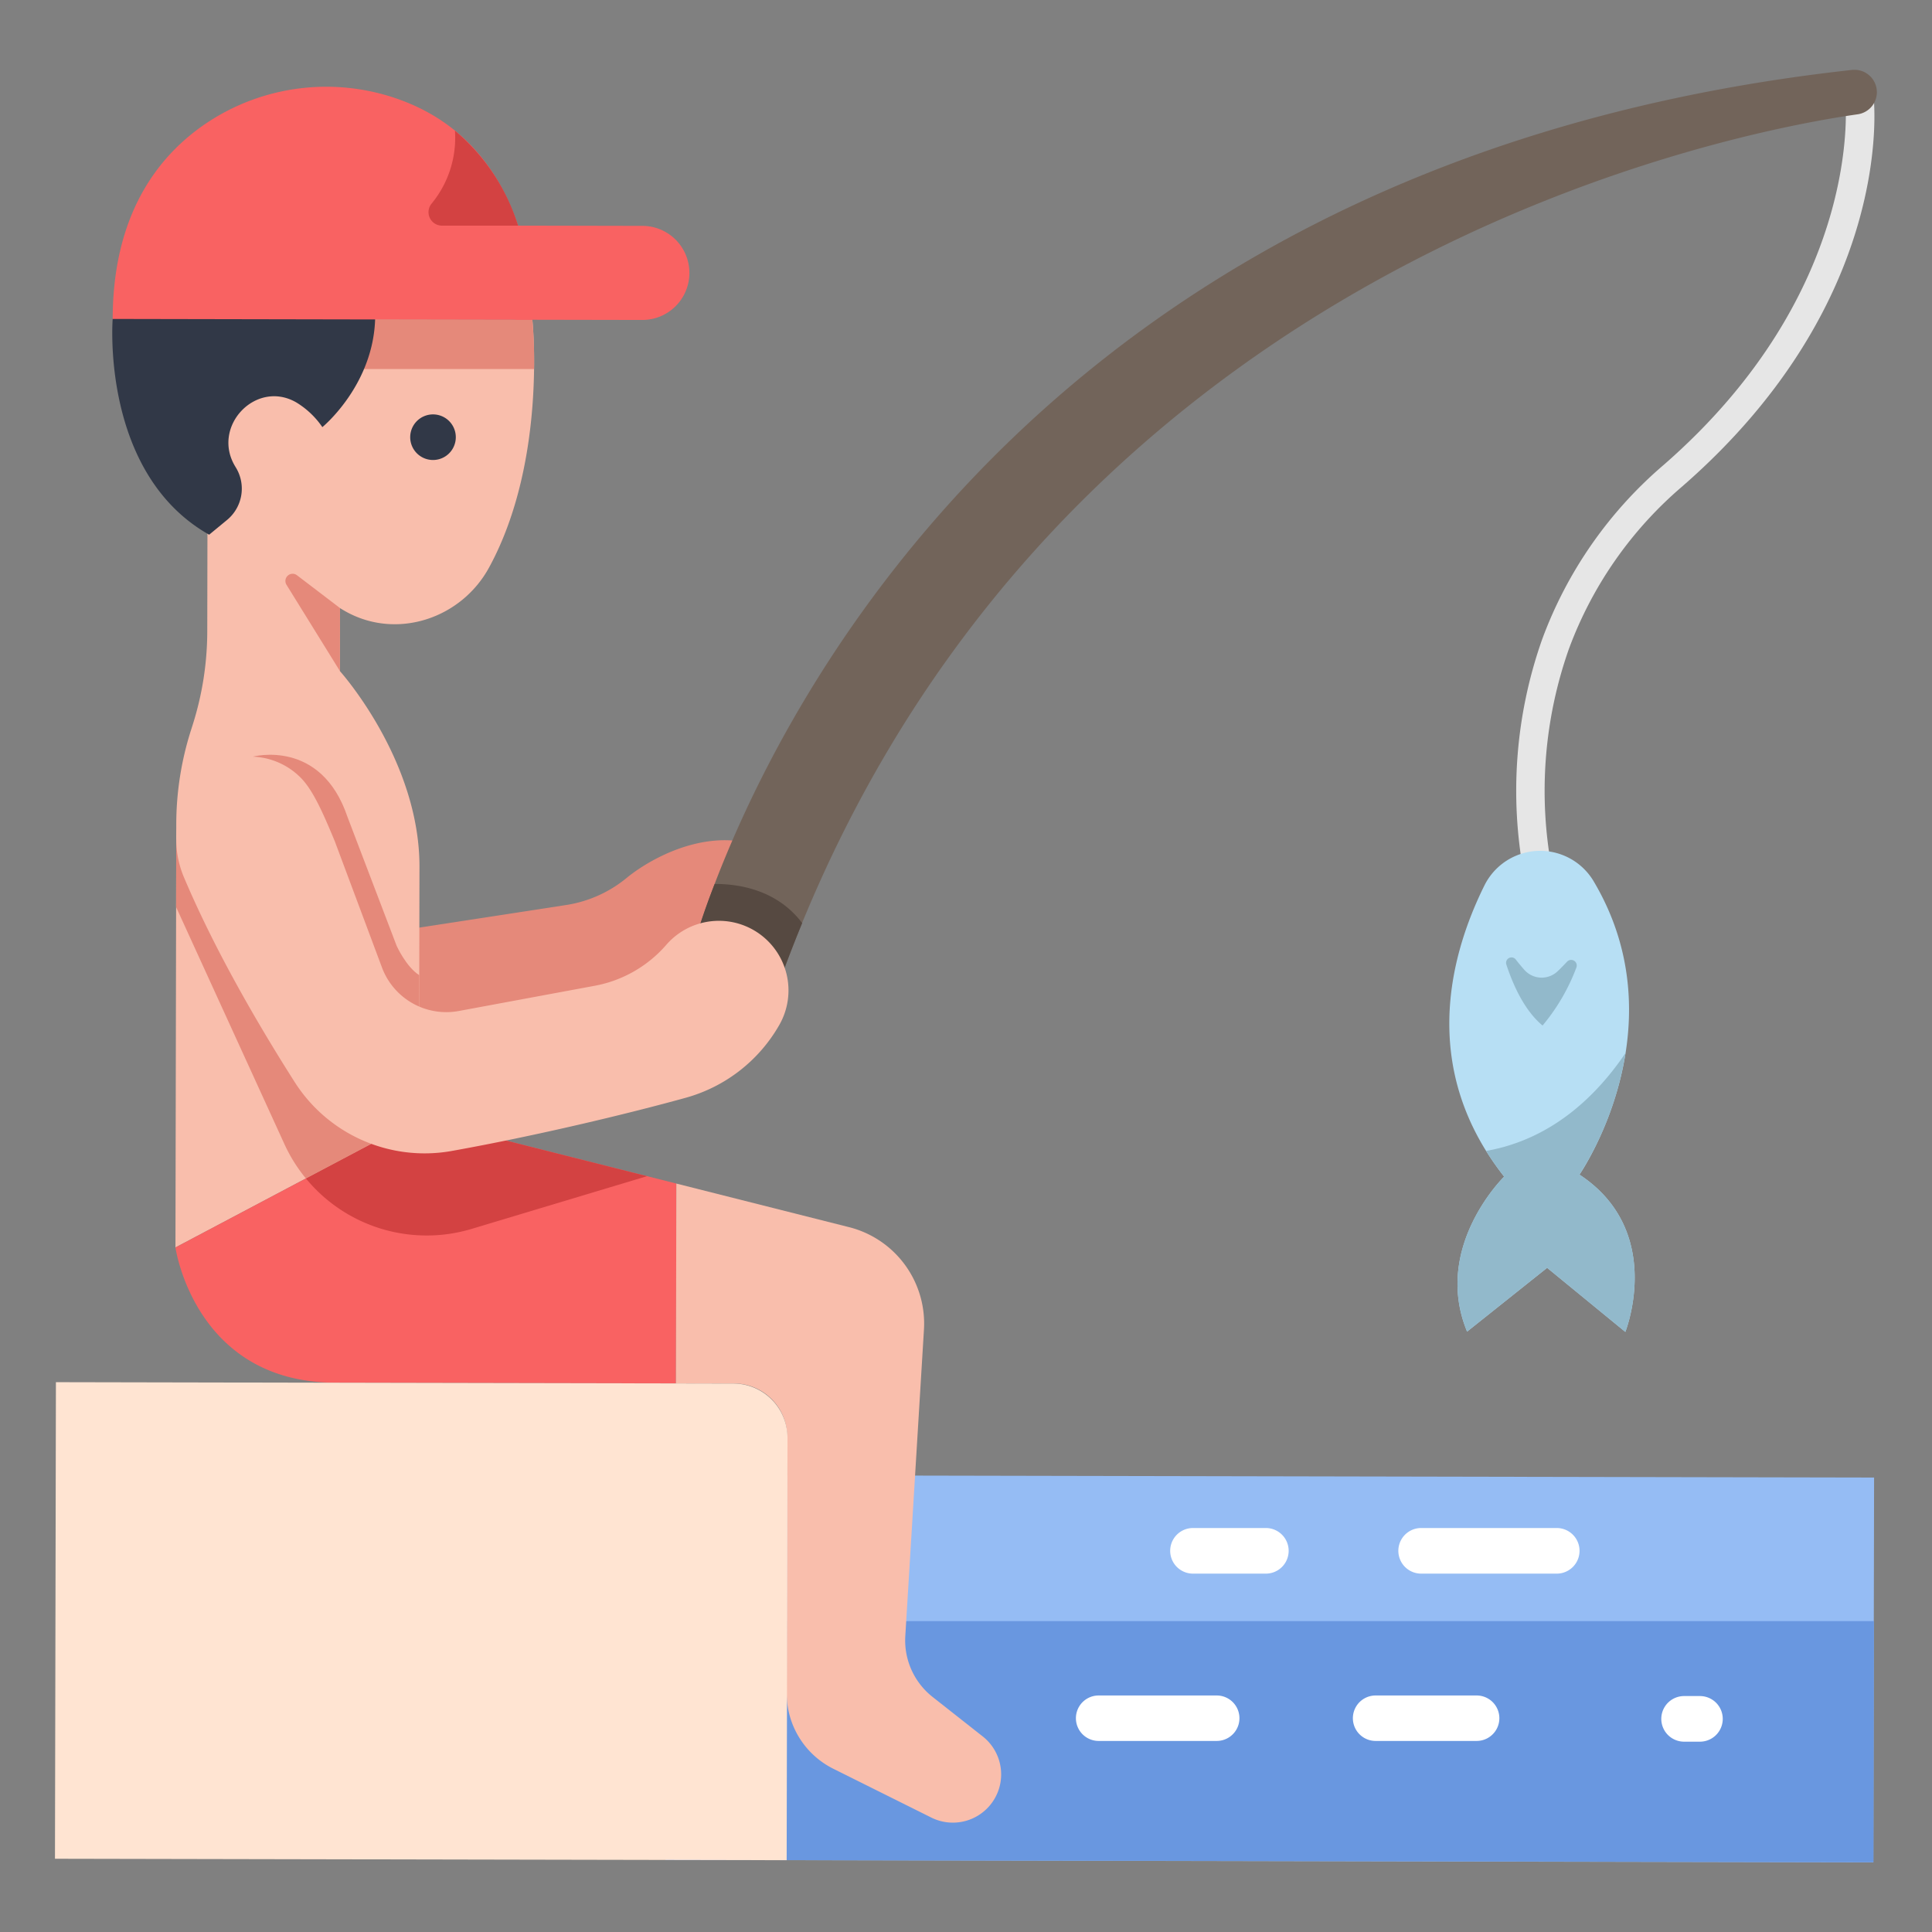 <svg viewBox="0 0 340 340" xmlns="http://www.w3.org/2000/svg"><rect x="0" y="0" width="340" height="340" fill="#808080" stroke="none"/><g><path d="m117.268 259.597 212.541.426-.135 67.724-212.541-.426z" fill="#95bcf4"></path><path d="m117.241 285.295-.08 42.015 212.541.407.081-42.422z" fill="#6997e0"></path><path d="M268.21 153.962a80.05 80.05 0 0 1 3.181-41.443 73.989 73.989 0 0 1 21.358-30.676c35.295-30.741 32.032-63.951 32-64.283l4.969-.555c.163 1.461 3.571 36.164-33.679 68.608A69 69 0 0 0 276.1 114.2a75.119 75.119 0 0 0-2.97 38.886z" fill="#e6e6e6"></path><path d="m68.6 164.039 30.971-4.762a22.014 22.014 0 0 0 10.663-4.74c4.429-3.647 15.459-9.789 25.4-4.792l-11.883 22.768-51.167 12.92-10.208-12.107z" fill="#e5897a"></path><path d="M121.09 169.905S153.625 31.28 325.91 12.307a3.945 3.945 0 0 1 4.388 3.919 3.931 3.931 0 0 1-3.37 3.887c-22.114 3.151-147.156 26.56-191.34 157.22z" fill="#72645a"></path><path d="M93.684 56.27s2.67 24.73-7.611 43.595c-4.919 9.026-16.24 12.756-25.221 7.753a27.052 27.052 0 0 1-1.017-.6l-.022 11.078s14.042 15.6 14.006 34.457l-.085 44.31-42.857 22.667.143-74.512a54.664 54.664 0 0 1 2.567-16.445l.32-1.006a54.622 54.622 0 0 0 2.567-16.444l.056-29.3.049-25.658z" fill="#f9beac"></path><path d="m36.579 56.161-.016 8.787h57.425a80.523 80.523 0 0 0-.3-8.678z" fill="#e5897a"></path><path d="M19.83 56.129S17.666 83.28 36.806 94.1l3.111-2.564a7.142 7.142 0 0 0 1.593-9.257 5.289 5.289 0 0 1-.121-.2C37.14 75.06 45.041 66.716 52.145 70.82a14.9 14.9 0 0 1 4.585 4.347s11.567-9.453 8.9-24.128l-40.717-.079z" fill="#313847"></path><path d="m90.769 56.265 22.26.042a8.277 8.277 0 0 0 8.294-8.262 8.278 8.278 0 0 0-8.262-8.294L87.807 39.7z" fill="#f96262"></path><path d="m19.83 56.129 73.854.141s1.532-28.323-21.626-38.062a37.917 37.917 0 0 0-34.952 2.954c-8.615 5.495-17.24 15.786-17.276 34.967zM30.877 219.53s3.352 23.755 28.137 23.8l59.944.114.067-35.159-45.291-11.43z" fill="#f96262"></path><path d="M73.779 171.613c-2.317-1.468-3.977-5.164-3.977-5.164l-8.65-22.684c-4.685-13.879-16.684-10.6-16.684-10.6l5.748 33.483 12.16 17.693 11.37 6.5z" fill="#e5897a"></path><path d="m119.025 208.288 30.389 7.669a17.5 17.5 0 0 1 13.186 18.035l-3.281 53.926a12.664 12.664 0 0 0 4.805 10.718l8.825 6.952a8.5 8.5 0 0 1 2.813 9.329 8.5 8.5 0 0 1-11.858 4.949l-17.25-8.593a14.811 14.811 0 0 1-8.206-13.285l.086-45.139a9.363 9.363 0 0 0-9.345-9.382l-10.234-.02z" fill="#f9beac"></path><path d="M261.246 155.8c-6.28 12.664-11.354 32.465 3.46 51.269 0 0-12.682 12.352-6.522 27.272l14.086-11.224 13.761 11.278s7.066-17.708-8.069-27.679c0 0 17.9-25.871 2.417-51.756a10.948 10.948 0 0 0-19.133.84z" fill="#b7dff4"></path><path d="m9.841 243.24 119.2.239a9.566 9.566 0 0 1 9.547 9.585l-.148 74.3-128.766-.257.167-83.866z" fill="#ffe4d2"></path><path d="M135.588 177.333a249.902 249.902 0 0 1 5.581-14.881c-4.508-6.015-11.479-6.915-15.4-6.887a125.462 125.462 0 0 0-4.679 14.335z" fill="#564941"></path><path d="m73.734 196.858-19.9 10.529A27.519 27.519 0 0 0 83 216.266l30.869-9.278z" fill="#d34242"></path><path d="m73.752 187.607-9.2.529L40.934 147l-9.919.706-.023 11.922 19.064 41.722a27.519 27.519 0 0 0 3.774 6.037l19.9-10.529z" fill="#e5897a"></path><path d="M52.674 136.625c2.219 2.066 4.01 6.027 6.249 11.438l8.3 22.206a12.083 12.083 0 0 0 13.522 7.649l23.925-4.439a21.964 21.964 0 0 0 12.588-7.206 12.248 12.248 0 0 1 15.895-2.268 12.249 12.249 0 0 1 4 16.357 27.369 27.369 0 0 1-16.469 12.826c-9.879 2.738-26.167 6.673-41.251 9.374a27.113 27.113 0 0 1-27.618-12.207C45.67 180.7 37.938 167.513 32.462 154.6a17.2 17.2 0 0 1-.151-13.448q.182-.425.387-.849a12.528 12.528 0 0 1 19.976-3.678z" fill="#f9beac"></path><path d="M277.962 206.715a57 57 0 0 0 8.1-21.393c-5.126 7.568-13 15.193-24.525 17.222a49.538 49.538 0 0 0 3.167 4.524s-12.682 12.352-6.522 27.272l14.086-11.224 13.761 11.278s7.071-17.708-8.067-27.679zM265.09 169.73c1.2 3.67 3.207 8.109 6.376 10.747a35.053 35.053 0 0 0 5.957-10.221.988.988 0 0 0-1.647-1.018 40.75 40.75 0 0 1-1.653 1.682 4.075 4.075 0 0 1-5.868-.247c-.48-.543-.99-1.152-1.5-1.811a.953.953 0 0 0-1.665.868z" fill="#92b9cb"></path><path d="M52.265 101.237a1.268 1.268 0 0 0-1.848 1.676l9.4 15.178.021-11.078z" fill="#e5897a"></path><path d="M80.065 23a18.234 18.234 0 0 1-4.143 12.872 2.37 2.37 0 0 0 1.854 3.838h13.4A35.709 35.709 0 0 0 80.065 23z" fill="#d34242"></path><path d="M76.214 80.951a4.012 4.012 0 1 1 2.83-1.18 3.993 3.993 0 0 1-2.83 1.18z" fill="#313847"></path><g fill="#fff"><path d="M273.954 276.933H250.1a4.014 4.014 0 0 1 0-8.028h23.859a4.014 4.014 0 1 1 0 8.028zM214.121 306.377h-20.778a4 4 0 0 1 0-8h20.778a4 4 0 1 1 0 8zM222.769 276.933h-12.822a4.014 4.014 0 0 1 0-8.028h12.822a4.014 4.014 0 0 1 0 8.028zM299.161 306.506h-2.787a4.014 4.014 0 0 1 0-8.028h2.787a4.014 4.014 0 0 1 0 8.028zM259.862 306.377h-17.778a4 4 0 0 1 0-8h17.778a4 4 0 0 1 0 8z" fill="#ffffff"></path></g></g></svg>